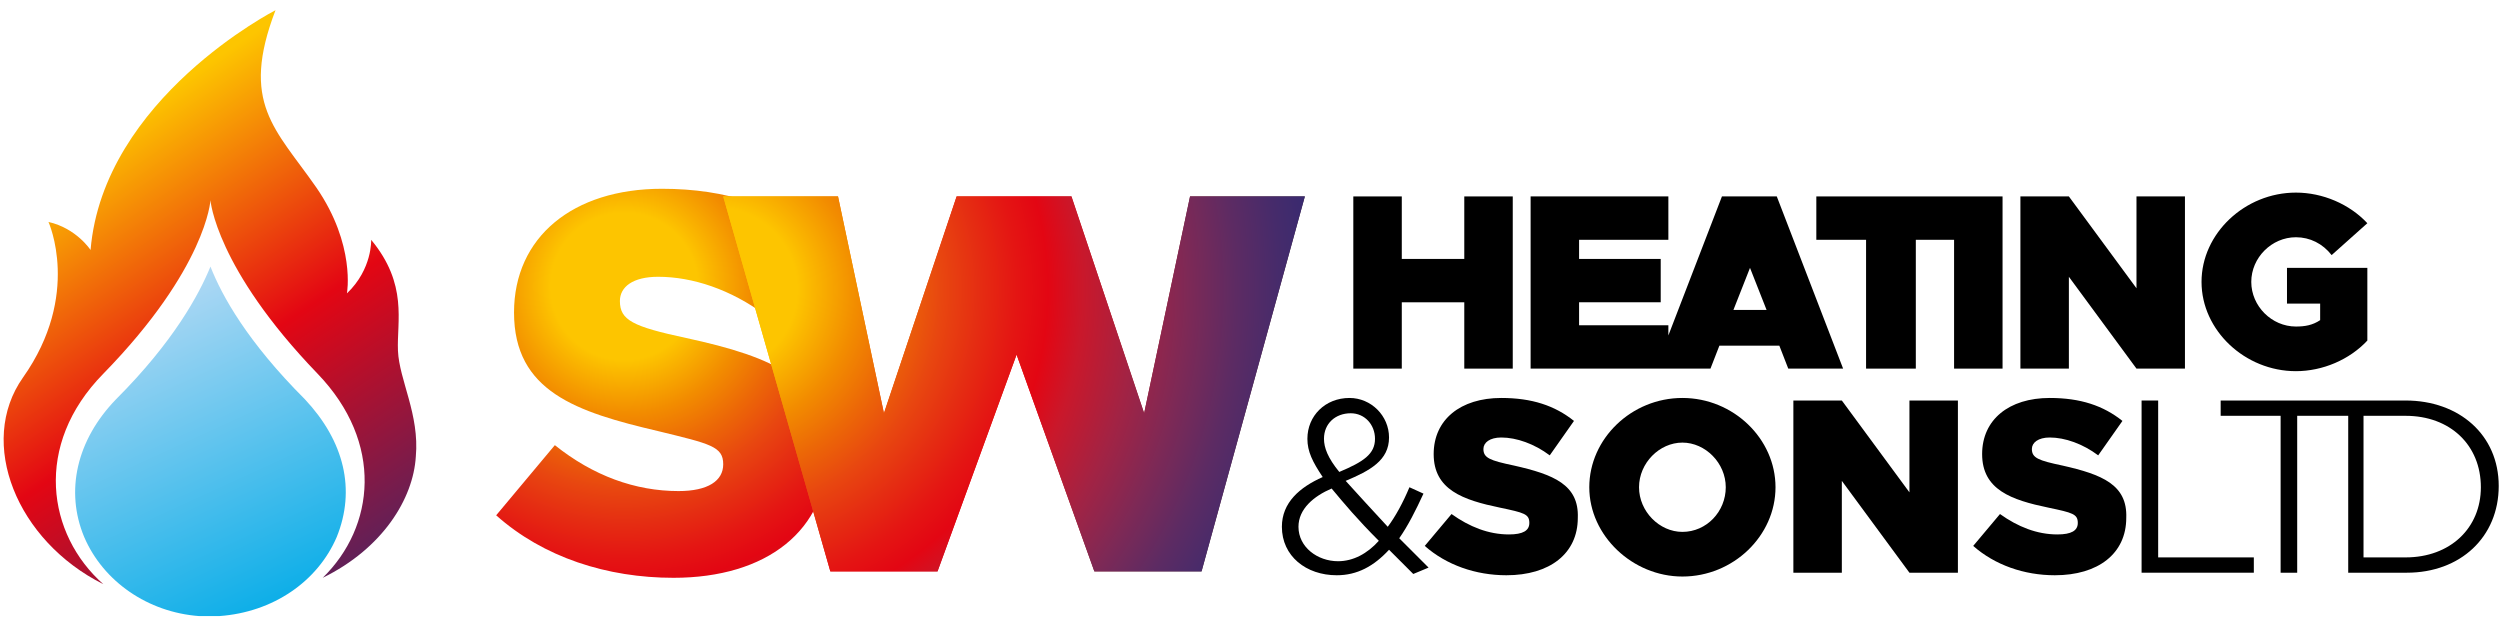 <svg width="196" height="49" viewBox="0 0 196 49" fill="none" xmlns="http://www.w3.org/2000/svg">
<path d="M26.4 42.1C27.9 38.4 27 34.6 23.9 31.3C19.4 26.8 17.4 23.2 16.5 20.9C15.6 23.1 13.6 26.8 9.1 31.3C6 34.5 5.1 38.5 6.6 42.1C8.1 45.6 11.6 48 15.6 48.3C15.9 48.3 16.1 48.3 16.4 48.3C16.7 48.3 16.9 48.3 17.2 48.3C21.4 48 24.9 45.6 26.4 42.1Z" fill="url(#paint0_linear)"/>
<path d="M31.2 27.5C31.1 25.2 32 22.3 29.1 18.8C29.1 18.8 29.2 21.1 27.2 23C27.2 23 27.9 19.2 24.8 14.7C21.6 10.1 18.8 8.1 21.6 0.8C21.6 0.8 8.1 7.7 7.1 19.6C7.1 19.6 6 17.9 3.8 17.4C3.8 17.4 6.4 23.1 1.8 29.6C-1.8 34.7 1.3 42.4 8.1 45.8C3.7 41.9 2.6 34.9 8.1 29.3C16.2 21 16.5 15.7 16.5 15.7C16.5 15.7 16.9 21 24.9 29.3C30.1 34.7 29.4 41.3 25.3 45.3C30 43 32.4 39.1 32.6 35.8C32.9 32.5 31.3 29.8 31.2 27.5Z" fill="url(#paint1_linear)"/>
<path d="M38.9 40.4L43.5 34.9C46.5 37.3 49.8 38.5 53.2 38.5C55.5 38.5 56.7 37.7 56.7 36.4C56.7 35 55.7 34.8 51.6 33.8C45.2 32.3 40.3 30.7 40.3 24.5C40.3 18.6 44.9 14.8 51.9 14.8C57 14.8 61 16.2 64.2 18.8L60 24.7C57.3 22.7 54.3 21.7 51.6 21.7C49.6 21.7 48.6 22.5 48.6 23.6C48.6 25.1 49.6 25.6 53.8 26.5C60.7 28 64.9 29.8 64.9 35.4C64.9 41.6 60.1 45.3 52.8 45.3C47.6 45.3 42.6 43.7 38.9 40.4Z" fill="url(#paint2_radial)"/>
<path d="M56.7 15.4H65.7L69.3 32.4L75 15.4H84L89.7 32.4L93.3 15.4H102.3L94.2 44.8H85.8L79.7 27.8L73.5 44.8H65.1L56.7 15.4Z" fill="url(#paint3_radial)"/>
<path d="M56.7 15.4H65.7L69.3 32.4L75 15.4H84L89.7 32.4L93.3 15.4H102.3L94.2 44.8H85.8L79.7 27.8L73.5 44.8H65.1L56.7 15.4Z" fill="url(#paint4_radial)"/>
<path d="M109.9 23.7H114.8V28.9H118.6V15.4H114.8V20.3H109.9V15.4H106.1V28.9H109.9V23.7Z" fill="black"/>
<path d="M139.3 15.4H135L130.8 26.3V25.5H123.8V23.7H130.2V20.3H123.8V18.8H130.8V15.4H120V28.9H129.8H130.8H134.1L134.8 27.1H139.5L140.2 28.9H144.5L139.3 15.4ZM135.9 24.3L137.2 21L138.5 24.3H135.9Z" fill="black"/>
<path d="M146.3 28.9H150.2V18.8H153.2V28.9H157V15.4H154.1H153.2H142.4V18.8H146.3V28.9Z" fill="black"/>
<path d="M171.3 15.4H167.5V22.6L162.2 15.4H158.4V28.9H162.2V21.7L167.5 28.9H171.3V15.4Z" fill="black"/>
<path d="M180 29.1C182.1 29.1 184.2 28.2 185.6 26.7V21H179.3V23.8H181.9V25.1C181.3 25.5 180.7 25.6 180 25.6C178.1 25.6 176.5 24 176.5 22.1C176.5 20.2 178.1 18.6 180 18.6C181.1 18.6 182.1 19.1 182.8 20L185.6 17.5C184.2 16 182.1 15.1 180 15.1C176 15.1 172.6 18.3 172.6 22.1C172.6 25.9 176 29.1 180 29.1Z" fill="black"/>
<path d="M111.6 38.7L110.5 38.2C110 39.4 109.4 40.5 108.8 41.3C107.5 39.9 106.5 38.8 105.5 37.7C107.4 36.9 108.9 36.1 108.9 34.3C108.9 32.6 107.5 31.2 105.8 31.2C103.9 31.2 102.5 32.6 102.5 34.4C102.5 35.4 102.9 36.2 103.7 37.4C101.9 38.2 100.5 39.4 100.5 41.3C100.5 43.6 102.4 45.1 104.8 45.1C106.4 45.1 107.7 44.4 108.9 43.1L110.8 45L112 44.5C111.2 43.7 110.4 42.9 109.7 42.2C110.4 41.2 111 40 111.6 38.7ZM103.8 34.4C103.8 33.2 104.7 32.4 105.9 32.4C107 32.4 107.8 33.3 107.8 34.4C107.8 35.6 106.9 36.2 105 37C104.1 35.9 103.8 35.1 103.8 34.4ZM104.9 44C103.3 44 101.8 42.9 101.8 41.3C101.8 39.9 103 38.9 104.4 38.3C105.4 39.5 106.4 40.7 108.1 42.4C107.2 43.4 106.1 44 104.9 44Z" fill="black"/>
<path d="M118.7 36.5C116.8 36.1 116.3 35.9 116.3 35.2C116.3 34.7 116.8 34.3 117.7 34.3C118.9 34.3 120.3 34.8 121.5 35.7L123.4 33C121.9 31.8 120.1 31.2 117.7 31.2C114.5 31.2 112.4 32.9 112.4 35.6C112.4 38.4 114.7 39.2 117.6 39.8C119.5 40.2 119.9 40.3 119.9 41C119.9 41.6 119.4 41.9 118.3 41.9C116.7 41.9 115.2 41.3 113.8 40.3L111.7 42.8C113.4 44.3 115.7 45.1 118.1 45.1C121.5 45.1 123.7 43.4 123.7 40.6C123.8 38 121.8 37.2 118.7 36.5Z" fill="black"/>
<path d="M131.9 31.2C127.9 31.2 124.6 34.4 124.6 38.2C124.6 42 128 45.2 131.9 45.2C135.9 45.2 139.2 42 139.2 38.2C139.2 34.4 135.9 31.2 131.9 31.2ZM131.9 41.7C130.1 41.7 128.5 40.1 128.5 38.2C128.5 36.3 130.1 34.7 131.9 34.7C133.7 34.7 135.3 36.3 135.3 38.2C135.3 40.1 133.8 41.7 131.9 41.7Z" fill="black"/>
<path d="M149.7 38.6L144.4 31.4H140.6V44.9H144.4V37.7L149.7 44.9H153.5V31.4H149.7V38.6Z" fill="black"/>
<path d="M161.699 36.5C159.799 36.1 159.299 35.9 159.299 35.2C159.299 34.7 159.799 34.3 160.699 34.3C161.899 34.3 163.299 34.8 164.499 35.7L166.399 33C164.899 31.8 163.099 31.2 160.699 31.2C157.499 31.2 155.399 32.9 155.399 35.6C155.399 38.4 157.699 39.2 160.599 39.8C162.499 40.2 162.899 40.3 162.899 41C162.899 41.6 162.399 41.9 161.299 41.9C159.699 41.9 158.199 41.3 156.799 40.3L154.699 42.8C156.399 44.3 158.699 45.1 161.099 45.1C164.499 45.1 166.699 43.4 166.699 40.6C166.799 38 164.799 37.2 161.699 36.5Z" fill="black"/>
<path d="M169.2 31.4H167.9V44.9H176.7V43.7H169.2V31.4Z" fill="black"/>
<path d="M188.6 31.4H184.7H184.1H174.1V32.6H178.8V44.9H180.1V32.6H184.1V44.9H188.7C192.9 44.9 195.9 42.1 195.9 38.1C195.9 34.1 192.8 31.4 188.6 31.4ZM188.6 43.7H185.3V32.6H188.6C192.1 32.6 194.5 34.9 194.5 38.2C194.5 41.4 192.1 43.7 188.6 43.7Z" fill="black"/>
<defs>
<linearGradient id="paint0_linear" x1="9.65" y1="23.61" x2="23.281" y2="53.397" gradientUnits="userSpaceOnUse">
<stop stop-color="#B2D9F4"/>
<stop offset="0.871" stop-color="#00ABE7"/>
</linearGradient>
<linearGradient id="paint1_linear" x1="1.471" y1="5.091" x2="31.324" y2="49.737" gradientUnits="userSpaceOnUse">
<stop offset="0.152" stop-color="#FDC500"/>
<stop offset="0.528" stop-color="#E30613"/>
<stop offset="1" stop-color="#312A71"/>
</linearGradient>
<radialGradient id="paint2_radial" cx="0" cy="0" r="1" gradientUnits="userSpaceOnUse" gradientTransform="translate(48.933 22.44) scale(47.221)">
<stop offset="0.122" stop-color="#FDC500"/>
<stop offset="0.147" stop-color="#FAB500"/>
<stop offset="0.212" stop-color="#F28C00"/>
<stop offset="0.277" stop-color="#EC6707"/>
<stop offset="0.339" stop-color="#E84610"/>
<stop offset="0.397" stop-color="#E52C12"/>
<stop offset="0.451" stop-color="#E41513"/>
<stop offset="0.497" stop-color="#E30613"/>
<stop offset="0.557" stop-color="#C3191E"/>
<stop offset="0.649" stop-color="#952228"/>
<stop offset="0.736" stop-color="#6F272E"/>
<stop offset="0.817" stop-color="#522832"/>
<stop offset="0.891" stop-color="#3D2934"/>
<stop offset="0.954" stop-color="#302934"/>
<stop offset="1" stop-color="#2A2935"/>
</radialGradient>
<radialGradient id="paint3_radial" cx="0" cy="0" r="1" gradientUnits="userSpaceOnUse" gradientTransform="translate(56.105 22.698) scale(52.415)">
<stop offset="0.122" stop-color="#FDC500"/>
<stop offset="0.147" stop-color="#FAB500"/>
<stop offset="0.212" stop-color="#F28C00"/>
<stop offset="0.277" stop-color="#EC6707"/>
<stop offset="0.339" stop-color="#E84610"/>
<stop offset="0.397" stop-color="#E52C12"/>
<stop offset="0.451" stop-color="#E41513"/>
<stop offset="0.497" stop-color="#E30613"/>
<stop offset="0.557" stop-color="#C3191E"/>
<stop offset="0.649" stop-color="#952228"/>
<stop offset="0.736" stop-color="#6F272E"/>
<stop offset="0.817" stop-color="#522832"/>
<stop offset="0.891" stop-color="#3D2934"/>
<stop offset="0.954" stop-color="#302934"/>
<stop offset="1" stop-color="#2A2935"/>
</radialGradient>
<radialGradient id="paint4_radial" cx="0" cy="0" r="1" gradientUnits="userSpaceOnUse" gradientTransform="translate(56.105 22.698) scale(52.415)">
<stop offset="0.122" stop-color="#FDC500"/>
<stop offset="0.147" stop-color="#FAB500"/>
<stop offset="0.212" stop-color="#F28C00"/>
<stop offset="0.277" stop-color="#EC6707"/>
<stop offset="0.339" stop-color="#E84610"/>
<stop offset="0.397" stop-color="#E52C12"/>
<stop offset="0.451" stop-color="#E41513"/>
<stop offset="0.497" stop-color="#E30613"/>
<stop offset="0.55" stop-color="#C9182B"/>
<stop offset="0.63" stop-color="#A22344"/>
<stop offset="0.707" stop-color="#7D2956"/>
<stop offset="0.778" stop-color="#5D2B63"/>
<stop offset="0.843" stop-color="#462B6B"/>
<stop offset="0.899" stop-color="#372A70"/>
<stop offset="0.939" stop-color="#312A71"/>
</radialGradient>
</defs>
</svg>
